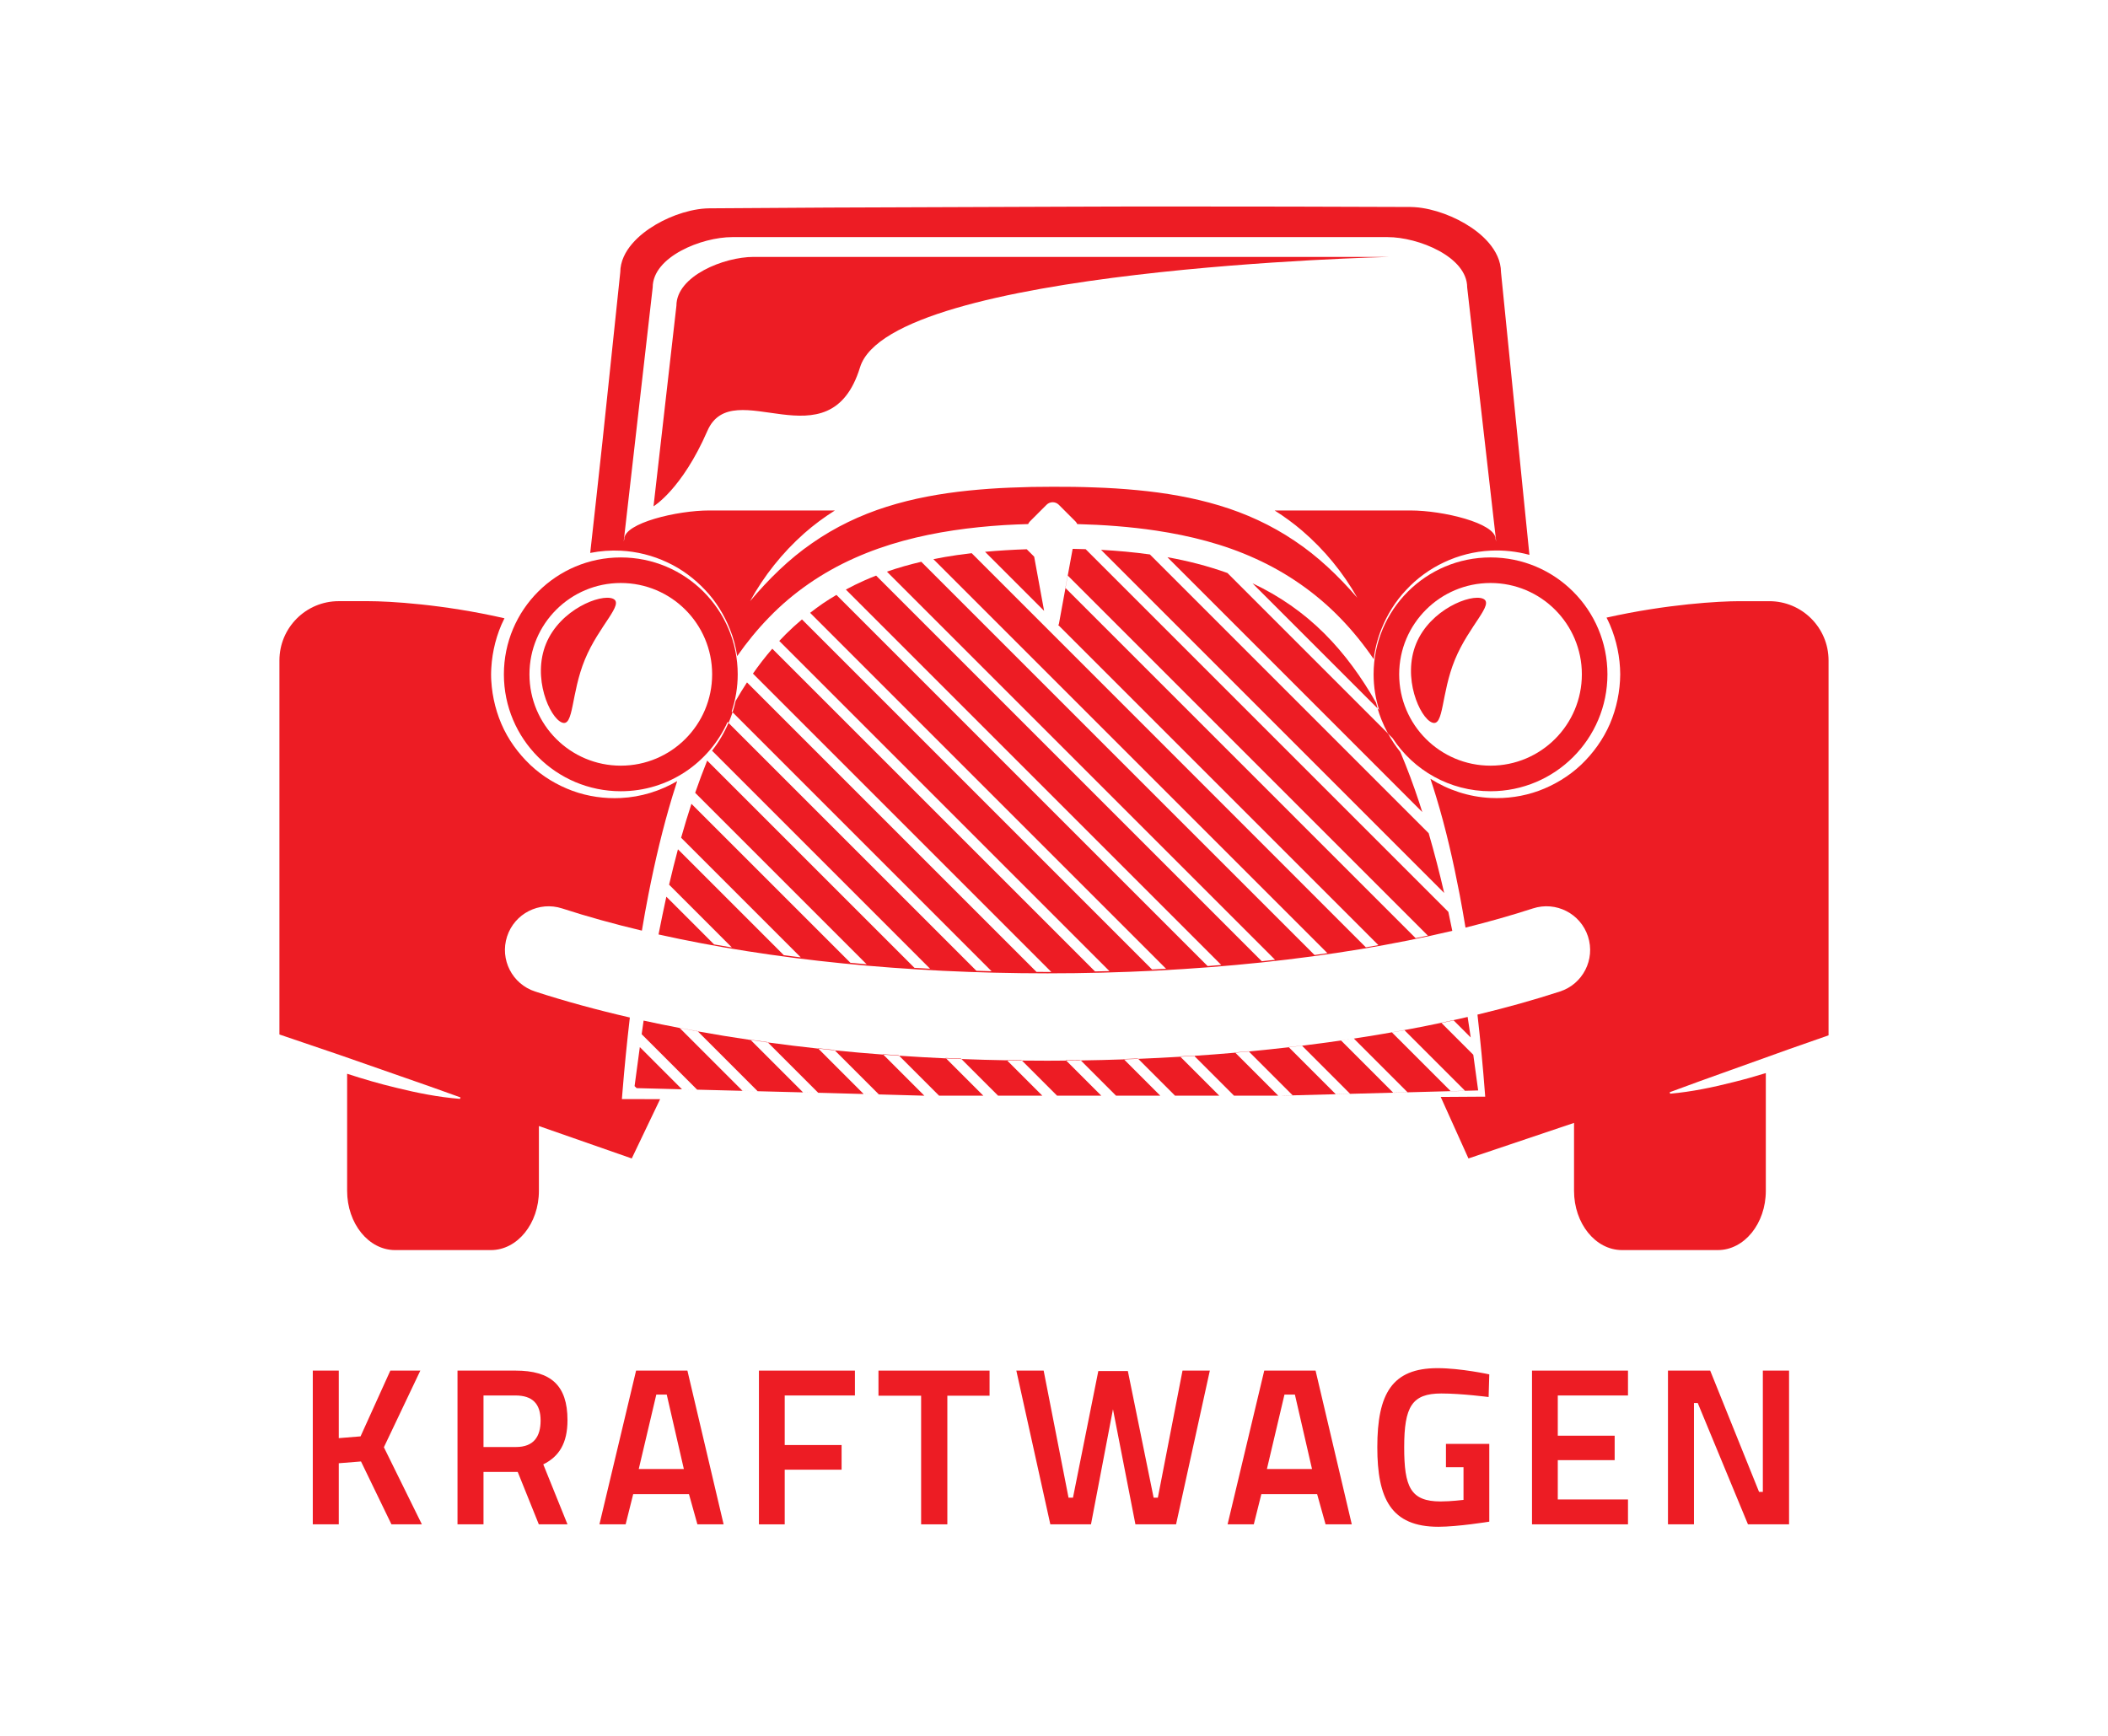 <?xml version="1.0" encoding="utf-8"?>
<!-- Generator: Adobe Illustrator 15.1.0, SVG Export Plug-In . SVG Version: 6.00 Build 0)  -->
<!DOCTYPE svg PUBLIC "-//W3C//DTD SVG 1.1//EN" "http://www.w3.org/Graphics/SVG/1.1/DTD/svg11.dtd">
<svg version="1.1" id="Layer_1" xmlns="http://www.w3.org/2000/svg" xmlns:xlink="http://www.w3.org/1999/xlink" x="0px" y="0px"
	 width="410px" height="337.692px" viewBox="0 0 410 337.692" enable-background="new 0 0 410 337.692" xml:space="preserve">
<g>
	<g>
		<path fill="#ED1C24" d="M70.213,284.274l-4.321,0.346v11.885h-5.056v-29.904h5.056v13.137l4.235-0.346l5.791-12.791h5.834
			l-7.087,14.908l7.389,14.996h-5.92L70.213,284.274z"/>
		<path fill="#ED1C24" d="M100.694,286.306H94.04v10.199h-5.056v-29.904h11.279c6.828,0,10.112,2.809,10.112,9.637
			c0,4.494-1.642,7.088-4.71,8.6l4.71,11.668H104.8L100.694,286.306z M100.262,271.44H94.04v10.025h6.309
			c3.5,0,4.797-2.074,4.797-5.143C105.146,273.04,103.546,271.44,100.262,271.44z"/>
		<path fill="#ED1C24" d="M123.717,266.601h9.982l7.043,29.904h-5.099l-1.642-5.877h-10.846l-1.47,5.877h-5.099L123.717,266.601z
			 M124.235,285.745h8.772l-3.328-14.477h-2.031L124.235,285.745z"/>
		<path fill="#ED1C24" d="M147.612,266.601h18.668v4.84h-13.655v9.637h11.063v4.797h-11.063v10.631h-5.013V266.601z"/>
		<path fill="#ED1C24" d="M170.86,266.601h21.606v4.883h-8.21v25.021h-5.099v-25.021h-8.297V266.601z"/>
		<path fill="#ED1C24" d="M202.988,266.601l4.84,24.719h0.863l4.928-24.632h5.746l5.014,24.632h0.82l4.797-24.719h5.314
			l-6.568,29.904h-7.906l-4.365-22.385l-4.277,22.385h-7.908l-6.612-29.904H202.988z"/>
		<path fill="#ED1C24" d="M245.893,266.601h9.982l7.043,29.904h-5.1l-1.641-5.877H245.33l-1.469,5.877h-5.1L245.893,266.601z
			 M246.41,285.745h8.773l-3.328-14.477h-2.031L246.41,285.745z"/>
		<path fill="#ED1C24" d="M281.234,280.861h8.428v15.124c0,0-6.137,0.994-9.896,0.994c-9.248,0-11.883-5.531-11.883-15.471
			c0-10.457,2.895-15.383,11.711-15.383c4.537,0,10.068,1.209,10.068,1.209l-0.131,4.408c0,0-5.271-0.691-9.203-0.691
			c-5.705,0-7.217,2.55-7.217,10.457c0,7.693,1.209,10.545,7.086,10.545c2.031,0,4.408-0.303,4.451-0.303v-6.352h-3.414V280.861z"/>
		<path fill="#ED1C24" d="M297.971,266.601h18.668v4.84h-13.654v7.822h11.063v4.754h-11.063v7.648h13.654v4.84h-18.668V266.601z"/>
		<path fill="#ED1C24" d="M324.416,266.601h8.211l9.506,23.595h0.734v-23.595h5.1v29.904h-7.994l-9.766-23.595h-0.734v23.595h-5.057
			V266.601z"/>
	</g>
	<g>
		<path fill="#ED1C24" d="M137.584,83.814c4.949-11.382,23.754,6.928,29.693-12.372c5.938-19.3,103.029-21.47,103.029-21.47H146.575
			c-5.778,0-15.013,3.711-15.013,9.49l-4.453,39.021C127.109,98.483,132.635,95.196,137.584,83.814z"/>
		<path fill="#ED1C24" d="M109.273,140.532c2.363,0.973,1.745-5.587,4.484-12.238c2.738-6.651,7.797-10.875,5.435-11.848
			c-2.363-0.973-10.238,2.09-12.978,8.741C103.475,131.838,106.91,139.559,109.273,140.532z"/>
		<path fill="#ED1C24" d="M278.502,140.532c2.363,0.973,1.746-5.587,4.484-12.238c2.738-6.651,7.797-10.875,5.436-11.848
			c-2.363-0.973-10.238,2.09-12.979,8.741C272.705,131.838,276.139,139.559,278.502,140.532z"/>
		<path fill="#ED1C24" d="M289.902,153.906c12.559,0,22.74-10.181,22.74-22.74s-10.182-22.739-22.74-22.739
			s-22.74,10.181-22.74,22.739c0,2.418,0.383,4.747,1.08,6.933l-0.305-0.307c0.211,0.733,0.455,1.457,0.742,2.165
			c0.373,0.935,0.805,1.849,1.289,2.736l0.881,0.881C274.908,149.792,281.924,153.906,289.902,153.906z M289.902,113.401
			c9.811,0,17.766,7.954,17.766,17.765c0,9.812-7.955,17.766-17.766,17.766s-17.766-7.954-17.766-17.766
			C272.137,121.354,280.092,113.401,289.902,113.401z"/>
		<path fill="#ED1C24" d="M120.743,153.906c9.258,0,17.217-5.535,20.766-13.473l0.183,0.183c0.094-0.219,0.188-0.437,0.275-0.658
			c0.189-0.468,0.356-0.943,0.513-1.422l-0.167-0.167c0.755-2.264,1.171-4.683,1.171-7.201c0-12.559-10.181-22.739-22.74-22.739
			c-12.559,0-22.739,10.181-22.739,22.739S108.184,153.906,120.743,153.906z M120.743,113.401c9.813,0,17.766,7.954,17.766,17.765
			c0,9.812-7.953,17.766-17.766,17.766c-9.812,0-17.765-7.954-17.765-17.766C102.978,121.354,110.931,113.401,120.743,113.401z"/>
		<path fill="#ED1C24" d="M120.76,107.119c3.113,0.154,6.221,0.941,9.009,2.258c2.81,1.297,5.3,3.172,7.382,5.382
			c2.097,2.205,3.704,4.826,4.815,7.617c0.681,1.686,1.151,3.453,1.412,5.248c1.861-2.656,3.917-5.189,6.203-7.533
			c4.694-4.867,10.415-8.77,16.577-11.518c6.169-2.766,12.724-4.422,19.281-5.407c3.284-0.493,6.578-0.82,9.869-1.029
			c1.555-0.091,3.108-0.154,4.661-0.197c0.082-0.188,0.196-0.367,0.351-0.521l3.236-3.236c0.657-0.657,1.722-0.657,2.379,0
			l3.236,3.236c0.154,0.155,0.27,0.333,0.352,0.523c5.119,0.137,10.254,0.507,15.369,1.272c6.553,0.99,13.113,2.624,19.258,5.43
			c6.146,2.769,11.813,6.709,16.504,11.551c2.424,2.485,4.592,5.184,6.537,8.021c0.238-1.998,0.732-3.969,1.488-5.839
			c1.109-2.792,2.717-5.414,4.813-7.62c4.121-4.466,10.098-7.349,16.41-7.649c2.52-0.126,5.088,0.145,7.566,0.821
			c-0.373-3.667-0.74-7.334-1.111-11.002l-4.418-43.996c-0.01-1.07-0.258-2.126-0.682-3.067c-0.434-0.979-1.023-1.85-1.688-2.627
			c-1.336-1.557-2.949-2.761-4.646-3.761c-1.703-0.994-3.514-1.78-5.402-2.353c-0.945-0.284-1.912-0.513-2.904-0.667
			c-0.977-0.162-2.055-0.208-2.982-0.197l-22.492-0.07l-22.494-0.02c-7.498-0.003-14.996,0.008-22.494,0.043l-44.987,0.164
			l-22.494,0.142l-0.703,0.004c-0.254,0.003-0.506,0.011-0.757,0.027c-0.501,0.031-0.996,0.087-1.485,0.163
			c-0.979,0.15-1.934,0.377-2.869,0.658c-1.869,0.563-3.659,1.348-5.342,2.336c-1.675,0.994-3.26,2.19-4.569,3.711
			c-0.651,0.761-1.228,1.61-1.648,2.559c-0.413,0.919-0.654,1.944-0.66,2.979l-2.308,21.985c-0.78,7.33-1.528,14.663-2.359,21.987
			l-1.179,10.626C116.759,107.163,118.763,107.02,120.76,107.119z M126.948,55.899c0-5.955,9.514-9.778,15.468-9.778h127.477
			c5.955,0,15.469,3.824,15.469,9.778l5.641,49.441l-0.123-0.523c0-3.052-10.178-5.525-16.547-5.525H247.91
			c1.875,1.185,3.668,2.493,5.348,3.929c4.346,3.729,7.979,8.171,10.73,13.048c-3.66-4.231-7.676-8.076-12.221-11.089
			c-4.514-3.047-9.461-5.309-14.625-6.86c-5.168-1.556-10.529-2.463-15.951-2.979c-2.713-0.256-5.441-0.438-8.182-0.526
			c-2.738-0.109-5.486-0.146-8.243-0.133c-2.751-0.007-5.5,0.049-8.236,0.168c-2.737,0.103-5.463,0.304-8.172,0.578
			c-5.414,0.559-10.764,1.516-15.905,3.145c-5.14,1.62-10.048,3.967-14.512,7.088c-4.492,3.092-8.45,6.998-12.056,11.277
			c2.695-4.909,6.259-9.403,10.541-13.202c1.854-1.64,3.858-3.116,5.963-4.444h-24.414c-6.368,0-16.545,2.474-16.545,5.525
			l-0.125,0.521L126.948,55.899z"/>
		<path fill="#ED1C24" d="M120.956,213.793l0.097-1.201c0.394-4.896,0.882-9.787,1.451-14.672
			c-6.497-1.498-12.66-3.186-18.419-5.055c-4.464-1.447-6.908-6.24-5.46-10.704c1.449-4.464,6.242-6.908,10.705-5.459
			c4.868,1.58,10.059,3.02,15.517,4.318c0.393-2.372,0.818-4.74,1.286-7.102c1.258-6.4,2.754-12.772,4.657-19.056
			c0.295-0.978,0.605-1.952,0.923-2.925c-3.288,1.926-7.063,3.103-10.97,3.288c-3.144,0.157-6.365-0.291-9.389-1.394
			c-3.013-1.113-5.854-2.809-8.223-5.055c-2.355-2.247-4.326-4.954-5.62-7.987c-0.645-1.516-1.14-3.097-1.474-4.712
			c-0.168-0.808-0.296-1.624-0.383-2.444c-0.044-0.41-0.076-0.821-0.102-1.233l-0.028-0.617l-0.008-0.65l0.012-0.558l0.029-0.643
			c0.024-0.417,0.058-0.824,0.101-1.235c0.088-0.82,0.216-1.636,0.383-2.443c0.334-1.615,0.829-3.196,1.474-4.711
			c0.187-0.434,0.392-0.858,0.604-1.279c-11.996-2.746-22.464-3.328-26.47-3.328c-4.063,0-5.77,0-5.77,0
			c-6.369,0-11.531,5.163-11.531,11.531v72.754l0.053,0.018l11.75,3.996l11.717,4.09l5.857,2.047l5.843,2.092l-0.098,0.285
			c-4.258-0.342-8.351-1.164-12.383-2.158c-3.238-0.771-6.421-1.703-9.57-2.73v22.768c0,6.369,4.178,11.531,9.332,11.531h18.636
			c5.153,0,9.332-5.162,9.332-11.531v-12.6l18.058,6.309l5.519-11.539l-6.271-0.004L120.956,213.793z"/>
		<path fill="#ED1C24" d="M344.119,116.938c0,0-1.707,0-5.77,0c-3.939,0-14.133,0.565-25.883,3.197
			c0.238,0.462,0.463,0.929,0.668,1.407c1.291,3.03,1.977,6.327,1.994,9.624c-0.027,3.296-0.705,6.593-1.998,9.622
			c-1.307,3.027-3.268,5.738-5.623,7.982c-2.373,2.237-5.209,3.938-8.221,5.05c-3.023,1.098-6.24,1.55-9.385,1.393
			c-4.191-0.198-8.234-1.541-11.686-3.725c0.379,1.146,0.748,2.295,1.098,3.448c1.914,6.27,3.35,12.649,4.584,19.045
			c0.41,2.147,0.783,4.299,1.141,6.453c4.584-1.143,8.971-2.387,13.119-3.734c4.467-1.449,9.258,0.996,10.705,5.459
			c1.449,4.464-0.994,9.257-5.459,10.704c-5.051,1.641-10.414,3.141-16.039,4.494c0.574,5.088,1.068,10.182,1.453,15.281
			l0.051,0.678l-0.656,0.004l-7.996,0.051l5.393,11.965l20.537-6.916v13.207c0,6.369,4.178,11.531,9.332,11.531h18.637
			c5.152,0,9.332-5.162,9.332-11.531v-22.895c-2.061,0.635-4.137,1.223-6.238,1.74c-4.025,1.027-8.109,1.885-12.361,2.27
			l-0.102-0.285l5.826-2.139l5.84-2.096l11.682-4.189l7.557-2.643v-72.924C355.65,122.1,350.488,116.938,344.119,116.938z"/>
		<path fill="#ED1C24" d="M227.059,108.387l49.572,49.573c-0.209-0.659-0.418-1.317-0.633-1.974
			c-1.088-3.292-2.293-6.542-3.641-9.718c-0.906-1.118-1.701-2.319-2.389-3.576l-31.234-31.234
			C234.965,110.102,231.049,109.099,227.059,108.387z"/>
		<path fill="#ED1C24" d="M257.586,123.228c-4.053-4.054-8.799-7.34-13.98-9.766l24.332,24.331
			c-0.109-0.373-0.211-0.748-0.301-1.125C264.832,131.757,261.537,127.161,257.586,123.228z"/>
		<path fill="#ED1C24" d="M214.152,106.953l66.736,66.739c-0.896-3.907-1.898-7.785-3.014-11.621l-54.225-54.225
			C220.51,107.411,217.34,107.125,214.152,106.953z"/>
		<path fill="#ED1C24" d="M161.693,157.75l31.166,31.167c-0.988-0.026-1.974-0.059-2.957-0.09l-29.643-29.643l-18.568-18.568
			c-0.827,1.921-1.898,3.747-3.203,5.401l17.47,17.469l-0.001,0l24.944,24.945c-1.015-0.056-2.031-0.11-3.04-0.173l-23.338-23.338
			l-16.976-16.976c-0.83,2.065-1.607,4.156-2.338,6.267l15.012,15.012l18.345,18.344c-1.061-0.091-2.111-0.193-3.163-0.294
			l-16.616-16.616l0,0l-14.304-14.303c-0.714,2.182-1.382,4.381-2.007,6.597l12.009,12.008l0,0l11.265,11.265
			c-1.103-0.135-2.199-0.275-3.289-0.42l-9.41-9.41v0L131.858,165.2c-0.613,2.282-1.184,4.578-1.721,6.884l8.61,8.611l3.604,3.603
			c-1.162-0.192-2.316-0.389-3.462-0.594l-1.575-1.575v0l-7.709-7.708c-0.016,0.071-0.032,0.141-0.048,0.212
			c-0.503,2.296-0.975,4.603-1.432,6.913l0.035,0.035c-0.014-0.003-0.027-0.006-0.041-0.009c-0.013,0.065-0.025,0.129-0.039,0.193
			c22.023,4.916,48.174,7.563,75.664,7.563c28.773,0,56.082-2.9,78.722-8.267c-0.248-1.232-0.504-2.462-0.766-3.69l-70.498-70.498
			l0.684,0.683l-0.732-0.732c-0.842-0.027-1.684-0.051-2.525-0.065l-0.953,5.193l70.037,70.037
			c-0.787,0.167-1.576,0.334-2.373,0.495l-68.107-68.108l-1.296,7.073c-0.041,0.04-0.087,0.07-0.13,0.105l62.29,62.289
			c-0.814,0.142-1.621,0.288-2.443,0.425l-65.238-65.239l-11.427-11.426c-0.948,0.11-1.895,0.228-2.838,0.365
			c-1.545,0.224-3.082,0.487-4.608,0.793l14.57,14.57l62.076,62.077c-0.838,0.118-1.67,0.24-2.514,0.354l-60.997-60.996l0,0
			l-15.493-15.494c-2.267,0.529-4.5,1.164-6.684,1.92l17.875,17.875L248,186.691c-0.859,0.096-1.719,0.193-2.586,0.283
			l-56.473-56.473l0.001,0l-18.538-18.537c-0.776,0.302-1.547,0.619-2.309,0.956c-1.219,0.538-2.409,1.131-3.58,1.76l20.124,20.124
			v0l52.898,52.897c-0.885,0.072-1.768,0.145-2.656,0.212l-51.676-51.675l-20.521-20.521c-0.913,0.542-1.816,1.101-2.692,1.701
			c-0.827,0.569-1.631,1.17-2.424,1.787l21.336,21.336v0l47.894,47.895c-0.906,0.049-1.816,0.097-2.727,0.141l-46.602-46.602
			l-21.489-21.489c-1.075,0.906-2.119,1.852-3.118,2.846c-0.441,0.439-0.872,0.888-1.297,1.342l21.603,21.603l42.613,42.614
			c-0.932,0.025-1.867,0.047-2.803,0.066l-41.245-41.246l0,0l-21.526-21.526c-1.334,1.541-2.587,3.16-3.763,4.842l20.987,20.986
			l37.044,37.044c-0.197,0-0.392,0.004-0.588,0.004c-0.767,0-1.527-0.01-2.291-0.014l-35.6-35.6l0,0l-20.709-20.71
			c-0.771,1.179-1.508,2.384-2.21,3.612c-0.163,0.738-0.364,1.466-0.598,2.186L161.693,157.75L161.693,157.75z"/>
		<path fill="#ED1C24" d="M203.076,118.822l-1.932-10.536l-1.449-1.45c-1.364,0.047-2.728,0.105-4.086,0.192
			c-1.344,0.079-2.684,0.184-4.021,0.306l10.26,10.26l0,0L203.076,118.822z"/>
		<path fill="#ED1C24" d="M123.424,211.264l0.395,0.393l8.829,0.227l-8.204-8.205C124.092,206.203,123.751,208.732,123.424,211.264z
			"/>
		<path fill="#ED1C24" d="M182.645,213.119h8.604l-7.249-7.25c-3.066-0.139-6.106-0.314-9.123-0.518L182.645,213.119z"/>
		<path fill="#ED1C24" d="M170.934,212.881l8.549,0.238h0.293l-7.985-7.986c-3.175-0.238-6.32-0.512-9.427-0.822L170.934,212.881z"
			/>
		<path fill="#ED1C24" d="M135.725,200.617l11.64,11.641l8.829,0.225l-10.188-10.188
			C142.514,201.781,139.085,201.223,135.725,200.617z"/>
		<path fill="#ED1C24" d="M125.18,198.521c-0.133,0.881-0.251,1.766-0.378,2.646l10.789,10.789l8.829,0.225l-12.224-12.223
			C129.824,199.5,127.476,199.025,125.18,198.521z"/>
		<path fill="#ED1C24" d="M149.349,202.77l9.789,9.789l1.446,0.037l7.399,0.205l-8.83-8.832
			C155.839,203.609,152.57,203.209,149.349,202.77z"/>
		<path fill="#ED1C24" d="M240.008,213.119h8.605l-8.359-8.359c-2.641,0.23-5.303,0.436-7.988,0.615L240.008,213.119z"/>
		<path fill="#ED1C24" d="M253.238,203.402l9.361,9.363l8.381-0.223l-10.15-10.152C258.33,202.752,255.799,203.09,253.238,203.402z"
			/>
		<path fill="#ED1C24" d="M242.885,204.521l8.539,8.539l8.383-0.221l-9.133-9.133C248.104,204.004,245.506,204.275,242.885,204.521z
			"/>
		<path fill="#ED1C24" d="M228.535,213.119h8.604l-7.572-7.572c-2.709,0.164-5.439,0.303-8.189,0.414L228.535,213.119z"/>
		<path fill="#ED1C24" d="M194.117,213.119h8.605l-6.875-6.875c-2.968-0.053-5.92-0.135-8.852-0.246L194.117,213.119z"/>
		<path fill="#ED1C24" d="M217.063,213.119h8.604l-7.055-7.057c-2.783,0.096-5.582,0.166-8.396,0.207L217.063,213.119z"/>
		<path fill="#ED1C24" d="M273.775,212.469l8.383-0.223l-11.43-11.428c0.816-0.143,1.633-0.283,2.439-0.43l11.783,11.783
			l2.549-0.066c-0.305-2.316-0.621-4.629-0.949-6.939l-6.184-6.184c0.791-0.166,1.582-0.33,2.367-0.5l3.316,3.316
			c-0.199-1.33-0.389-2.662-0.598-3.988c-7.047,1.639-14.502,3.049-22.266,4.229c0.047-0.006,0.094-0.012,0.139-0.02
			L273.775,212.469z"/>
		<path fill="#ED1C24" d="M198.763,206.293l6.827,6.826h8.603l-6.818-6.82c-1.209,0.012-2.417,0.023-3.63,0.023
			C202.08,206.322,200.419,206.311,198.763,206.293z"/>
		<polygon fill="#ED1C24" points="207.658,111.932 207.213,114.355 207.232,114.375 207.676,111.951 		"/>
		<polygon fill="#ED1C24" points="282.174,212.264 284.969,212.189 284.951,212.172 282.158,212.246 		"/>
		<path fill="#ED1C24" d="M260.82,202.381l0.01,0.01c0.789-0.113,1.574-0.232,2.357-0.352
			C262.402,202.156,261.611,202.27,260.82,202.381z"/>
		<polygon fill="#ED1C24" points="270.98,212.543 270.998,212.559 273.793,212.486 273.775,212.469 		"/>
		<path fill="#ED1C24" d="M253.219,203.385c-0.854,0.102-1.715,0.197-2.572,0.295l0.027,0.027c0.857-0.098,1.713-0.199,2.564-0.305
			L253.219,203.385z"/>
		<polygon fill="#ED1C24" points="259.822,212.855 262.615,212.781 262.6,212.766 259.807,212.84 		"/>
		<path fill="#ED1C24" d="M240.211,204.717l0.043,0.043c0.879-0.076,1.756-0.156,2.631-0.238l-0.037-0.037
			C241.973,204.566,241.09,204.641,240.211,204.717z"/>
		<polygon fill="#ED1C24" points="249.906,213.119 251.439,213.078 251.424,213.061 249.252,213.119 		"/>
		<path fill="#ED1C24" d="M229.51,205.49l0.057,0.057c0.902-0.055,1.803-0.111,2.699-0.172l-0.051-0.051
			C231.316,205.383,230.412,205.436,229.51,205.49z"/>
		<path fill="#ED1C24" d="M218.543,205.996l0.068,0.066c0.924-0.031,1.846-0.064,2.766-0.102l-0.063-0.063
			C220.395,205.934,219.469,205.965,218.543,205.996z"/>
		<path fill="#ED1C24" d="M207.299,206.225l0.076,0.074c0.947-0.008,1.895-0.016,2.84-0.029l-0.072-0.07
			C209.197,206.213,208.248,206.217,207.299,206.225z"/>
		<path fill="#ED1C24" d="M195.767,206.164l0.08,0.08c0.971,0.018,1.941,0.037,2.916,0.049l-0.078-0.078
			C197.709,206.203,196.74,206.182,195.767,206.164z"/>
		<path fill="#ED1C24" d="M183.917,205.787l0.082,0.082c0.996,0.047,1.995,0.09,2.996,0.129l-0.082-0.082
			C185.913,205.877,184.915,205.834,183.917,205.787z"/>
		<path fill="#ED1C24" d="M171.711,205.055l0.079,0.078c1.024,0.078,2.056,0.148,3.086,0.219l-0.08-0.082
			C173.766,205.201,172.735,205.131,171.711,205.055z"/>
		<path fill="#ED1C24" d="M162.29,204.236c-1.076-0.107-2.142-0.225-3.208-0.34l0.072,0.072c1.067,0.117,2.134,0.234,3.21,0.342
			L162.29,204.236z"/>
		<polygon fill="#ED1C24" points="167.988,212.805 170.938,212.885 170.934,212.881 167.984,212.801 		"/>
		<polygon fill="#ED1C24" points="144.423,212.186 147.368,212.26 147.365,212.258 144.42,212.182 		"/>
		<path fill="#ED1C24" d="M135.689,200.58c-1.18-0.209-2.354-0.424-3.516-0.645l0.023,0.023c1.168,0.225,2.343,0.443,3.528,0.658
			L135.689,200.58z"/>
		<path fill="#ED1C24" d="M149.288,202.707c-1.118-0.152-2.23-0.307-3.336-0.467l0.055,0.055c1.108,0.162,2.222,0.322,3.343,0.475
			L149.288,202.707z"/>
		<polygon fill="#ED1C24" points="156.198,212.486 159.141,212.561 159.138,212.559 156.194,212.482 		"/>
		<polygon fill="#ED1C24" points="132.651,211.885 135.594,211.961 135.591,211.957 132.648,211.883 		"/>
	</g>
</g>
</svg>
